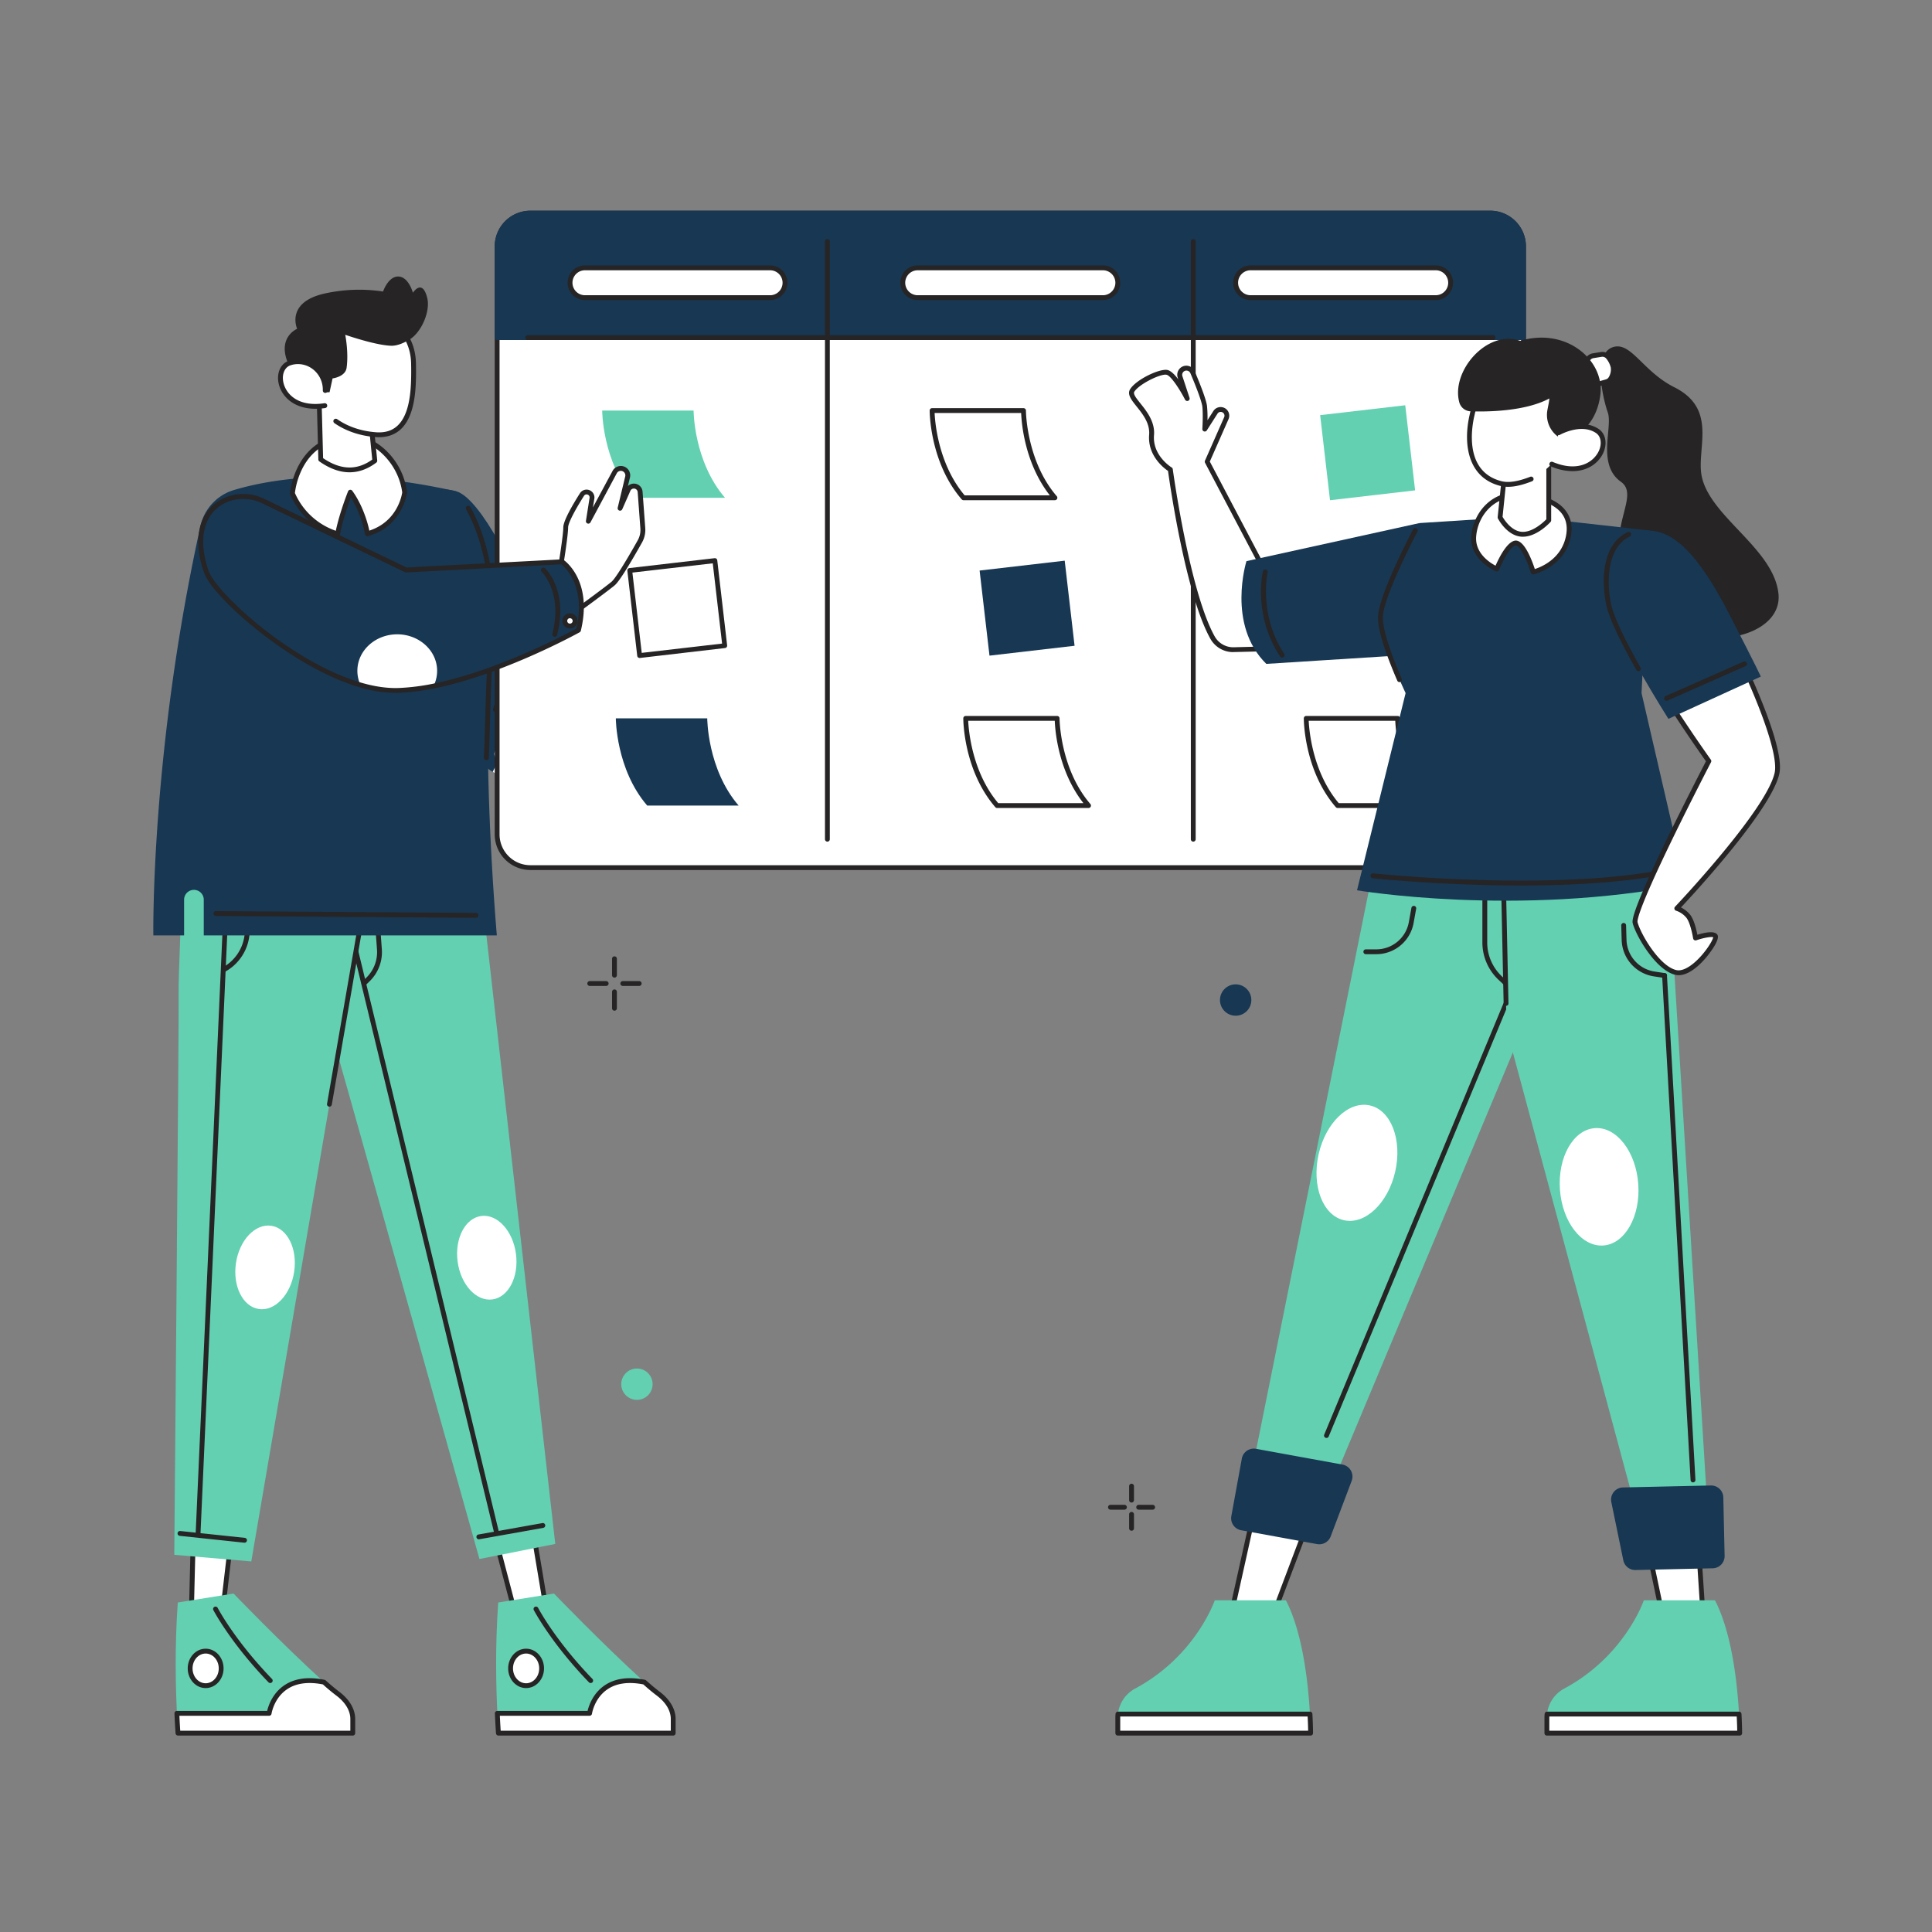 <svg id="SvgjsSvg1238" width="288" height="288" xmlns="http://www.w3.org/2000/svg" version="1.1" xmlns:xlink="http://www.w3.org/1999/xlink" xmlns:svgjs="http://svgjs.com/svgjs"><rect width="100%" height="100%" fill="#808080" stroke="none"/><defs id="SvgjsDefs1239"></defs><g id="SvgjsG1240"><svg xmlns="http://www.w3.org/2000/svg" data-name="MAN LEFT ARM" viewBox="0 0 1600 1400" width="288" height="288"><path fill="#173753" d="M457.48,526.38c-4.78,11.55-13.26,16.48-23.51,17.52l-1,.1c-7.81.6-16.2,0.34-24.91-4.76-14.35-8.38-29.57-29.88-44.53-82.28-24-84.23-33-163.95,14.57-150,19.34,5.68,50.85,66.14,68.79,118.48,5.92,17.26,10.36,33.64,12.41,46.88C463.25,498.09,462.07,515.29,457.48,526.38Z" class="colorde9244 svgShape"></path><path fill="#173753" d="M532.14,394.44L490.85,504.69S478,525.82,460,537.19a45,45,0,0,1-16,6.55,30.77,30.77,0,0,1-10,.16,31.51,31.51,0,0,1-8.82-2.69,30.28,30.28,0,0,1-12.3-10.4c-4.74-7-6.85-16.37-5.68-27.83,2-20.11,14.12-46.59,39.69-77.5,12.86-15.54,29.11-32.21,49.21-49.76Z" class="colorde9244 svgShape"></path><path fill="#ffffff" d="M460,537.19a45,45,0,0,1-16,6.55,30.77,30.77,0,0,1-10,.16l-1,.1c-7.81.6-16.2,0.34-24.91-4.76a45.65,45.65,0,0,1,2.41-4.72c0.76-1.29,3.44-2.68,2.41-3.71-15.58-15.58,25.65-19.78,36.7-13.31a19.88,19.88,0,0,1,7.93,8.88A28.17,28.17,0,0,1,460,537.19Z" class="colorfff svgShape"></path><path fill="#262424" d="M493.21,500.37a2,2,0,0,1-1.87-2.7L529.65,395.4l-33.29-17.28c-44.57,39.11-74.42,78.18-84.11,110.11a2,2,0,0,1-3.83-1.16c7.06-23.27,27.76-61.73,86.33-112.86a2,2,0,0,1,2.24-.27l36.07,18.72a2,2,0,0,1,1,2.48L495.09,499.07A2,2,0,0,1,493.21,500.37Z" class="color262424 svgShape"></path><path fill="#262424" d="M519.7,412.86c-5.05,0-25.9-1.32-33.06-22.48a2,2,0,0,1,3.79-1.28c7.13,21.07,29.16,19.81,30.1,19.75a2,2,0,0,1,.28,4S520.39,412.86,519.7,412.86Z" class="color262424 svgShape"></path><path fill="#ffffff" d="M525,337.34c5.3,6.72-14.81,33.32-23.79,27.35S510.77,319.33,525,337.34Z" class="colorfff svgShape"></path><path fill="#262424" d="M504.13,367.54a7.16,7.16,0,0,1-4-1.19c-2.82-1.87-3.85-5.95-2.91-11.47,1.46-8.55,8.22-21.62,17.14-23.89,3.12-.79,7.77-0.55,12.24,5.11h0c4.32,5.48-2.92,17.13-8.51,23.18C513.07,364.68,508.15,367.54,504.13,367.54Zm12.79-32.88a6.53,6.53,0,0,0-1.62.21c-6.38,1.63-12.75,12.26-14.18,20.68-0.64,3.76-.2,6.55,1.18,7.47,2.54,1.69,7.69-.9,12.8-6.45,6.72-7.29,10-15.8,8.31-18C521.34,336,519.21,334.67,516.92,334.67Z" class="color262424 svgShape"></path><path fill="#ffffff" d="M553.69,367.9s-9.22,25.07-23.28,31.16-36-10.51-34.07-26.25,19.91-25.91,32.73-20.19c0,0-16.07-6.53-10-15.69s36.23,8.69,39,17.37S553.69,367.9,553.69,367.9Z" class="colorfff svgShape"></path><path fill="#262424" d="M523.89,402.33c-5.61,0-11.8-2.2-17.38-6.37-8.48-6.33-13.13-15.3-12.15-23.4a27.92,27.92,0,0,1,25.41-23.5,13,13,0,0,1-3.68-5.45,9,9,0,0,1,1.31-7.79c1.29-1.95,4.1-4.09,10.18-3.25,11.54,1.6,30,13.64,32.41,21.12a14.12,14.12,0,0,1-4.63,15.47c-1.52,3.92-10.51,25.83-24.15,31.73A18.35,18.35,0,0,1,523.89,402.33ZM521.26,353a22.67,22.67,0,0,0-11.07,3.05,23.1,23.1,0,0,0-11.85,17c-0.81,6.68,3.24,14.23,10.57,19.71,7,5.25,15,7,20.71,4.46,13.13-5.68,22.11-29.77,22.2-30a2,2,0,0,1,.74-1,10.14,10.14,0,0,0,3.62-11.34c-1.78-5.57-18.64-16.92-29.15-18.38-2.21-.3-5.1-0.29-6.29,1.5a5,5,0,0,0-.83,4.4c1.16,3.77,6.8,7,9.43,8.13l0.55,0.24a2,2,0,0,1-1.57,3.68l-0.47-.2A17.25,17.25,0,0,0,521.26,353Z" class="color262424 svgShape"></path><path fill="#ffffff" d="M1261.71,104V591a27.52,27.52,0,0,1-27.52,27.53h-795A27.52,27.52,0,0,1,411.71,591V104A27.52,27.52,0,0,1,439.23,76.5h795A27.52,27.52,0,0,1,1261.71,104Z" class="colorfff svgShape"></path><path fill="#262424" d="M1234.19,620.5h-795A29.56,29.56,0,0,1,409.71,591V104A29.55,29.55,0,0,1,439.23,74.5h795A29.55,29.55,0,0,1,1263.71,104V591A29.56,29.56,0,0,1,1234.19,620.5Zm-795-542A25.55,25.55,0,0,0,413.71,104V591a25.55,25.55,0,0,0,25.52,25.53h795A25.55,25.55,0,0,0,1259.71,591V104a25.55,25.55,0,0,0-25.52-25.52h-795Z" class="color262424 svgShape"></path><path fill="#173753" d="M1261.71,104v75.59h-850V104A27.52,27.52,0,0,1,439.23,76.5h795A27.52,27.52,0,0,1,1261.71,104Z" class="colorde9244 svgShape"></path><path fill="#173753" d="M1261.71,181.61h-850a2,2,0,0,1-2-2V104A29.55,29.55,0,0,1,439.23,74.5h795A29.55,29.55,0,0,1,1263.71,104v75.59A2,2,0,0,1,1261.71,181.61Zm-848-4h846V104a25.55,25.55,0,0,0-25.52-25.52h-795A25.55,25.55,0,0,0,413.71,104v73.59Z" class="colorde9244 svgShape"></path><rect width="178" height="24.67" x="472.09" y="121.83" fill="#ffffff" rx="12.33" ry="12.33" class="colorfff svgShape"></rect><path fill="#262424" d="M637.76,148.49H484.43a14.33,14.33,0,1,1,0-28.67H637.76A14.33,14.33,0,1,1,637.76,148.49ZM484.43,123.83a10.33,10.33,0,1,0,0,20.67H637.76a10.33,10.33,0,1,0,0-20.67H484.43Z" class="color262424 svgShape"></path><rect width="178" height="24.67" x="747.71" y="121.83" fill="#ffffff" rx="12.33" ry="12.33" class="colorfff svgShape"></rect><path fill="#262424" d="M913.37,148.49H760a14.33,14.33,0,0,1,0-28.67H913.37A14.33,14.33,0,0,1,913.37,148.49ZM760,123.83a10.33,10.33,0,0,0,0,20.67H913.37a10.33,10.33,0,0,0,0-20.67H760Z" class="color262424 svgShape"></path><rect width="178" height="24.67" x="1023.32" y="121.83" fill="#ffffff" rx="12.33" ry="12.33" class="colorfff svgShape"></rect><path fill="#262424" d="M1189 148.49H1035.65a14.33 14.33 0 010-28.67H1189A14.33 14.33 0 111189 148.49zm-153.33-24.67a10.33 10.33 0 000 20.67H1189a10.33 10.33 0 100-20.67H1035.65zM685.21 597a2 2 0 01-2-2V100a2 2 0 014 0V595A2 2 0 01685.21 597zM988.2 597a2 2 0 01-2-2V100a2 2 0 014 0V595A2 2 0 01988.2 597z" class="color262424 svgShape"></path><path fill="#262424" d="M1236.44,181.61H437a2,2,0,0,1,0-4h799.46A2,2,0,0,1,1236.44,181.61Z" class="color262424 svgShape"></path><path fill="#ffffff" d="M847.63,240s0,42,26,72.23H797.94c-26-30.19-26-72.23-26-72.23h75.71Z" class="colorfff svgShape"></path><path fill="#262424" d="M873.66,314.24H797.94a2,2,0,0,1-1.51-.69c-26.21-30.4-26.51-71.79-26.51-73.54a2,2,0,0,1,2-2h75.71a2,2,0,0,1,2,2c0,0.41.32,41.67,25.54,70.93A2,2,0,0,1,873.66,314.24Zm-74.79-4h70.56C848.64,283.7,846,250.51,845.68,242H774C774.39,250.56,777.37,284.74,798.87,310.24Z" class="color262424 svgShape"></path><path fill="#ffffff" d="M875.47,494.92s0,42,26,72.23H825.78c-26-30.19-26-72.23-26-72.23h75.71Z" class="colorfff svgShape"></path><path fill="#262424" d="M901.49,569.15H825.78a2,2,0,0,1-1.51-.69c-26.21-30.4-26.51-71.79-26.51-73.54a2,2,0,0,1,2-2h75.71a2,2,0,0,1,2,2c0,0.41.32,41.67,25.54,70.93A2,2,0,0,1,901.49,569.15Zm-74.79-4h70.56c-20.79-26.53-23.42-59.73-23.75-68.23H801.82C802.23,505.48,805.2,539.66,826.7,565.15Z" class="color262424 svgShape"></path><path fill="#ffffff" d="M1157.47,494.92s0,42,26,72.23h-75.71c-26-30.19-26-72.23-26-72.23h75.71Z" class="colorfff svgShape"></path><path fill="#262424" d="M1183.49,569.15h-75.71a2,2,0,0,1-1.51-.69c-26.21-30.4-26.51-71.79-26.51-73.54a2,2,0,0,1,2-2h75.71a2,2,0,0,1,2,2c0,0.41.32,41.67,25.54,70.93A2,2,0,0,1,1183.49,569.15Zm-74.79-4h70.56c-20.79-26.53-23.42-59.73-23.75-68.23h-71.7C1084.23,505.48,1087.2,539.66,1108.7,565.15Z" class="color262424 svgShape"></path><rect width="70.94" height="70.94" x="815.15" y="368.11" fill="#173753" transform="rotate(-6.62 851.181 403.83)" class="colorde9244 svgShape"></rect><path fill="#62d0b1" d="M574.4,240s0,42,26,72.23H524.71c-26-30.19-26-72.23-26-72.23H574.4Z" class="color88c0c2 svgShape"></path><path fill="#173753" d="M585.71,494.92s0,42,26,72.23H536c-26-30.19-26-72.23-26-72.23h75.71Z" class="colorde9244 svgShape"></path><rect width="70.94" height="70.94" x="525.4" y="368.11" fill="#ffffff" transform="rotate(-6.62 561.203 403.801)" class="colorfff svgShape"></rect><path fill="#262424" d="M529.73,444.9a2,2,0,0,1-2-1.77l-8.18-70.46a2,2,0,0,1,1.76-2.22l70.46-8.18A2,2,0,0,1,594,364l8.18,70.46a2,2,0,0,1-1.76,2.22L530,444.89h-0.23Zm-6-70.71,7.72,66.49L598,433l-7.72-66.49Z" class="color262424 svgShape"></path><rect width="70.94" height="70.94" x="1097.15" y="239.39" fill="#62d0b1" transform="rotate(-6.62 1133.349 274.943)" class="color87bfc1 svgShape"></rect><rect width="70.94" height="70.94" x="1097.15" y="360.61" fill="#ffffff" transform="rotate(-6.62 1133.27 396.291)" class="colorfff svgShape"></rect><path fill="#262424" d="M1101.48,437.4a2,2,0,0,1-2-1.77l-8.18-70.46a2,2,0,0,1,1.76-2.22l70.46-8.18a2,2,0,0,1,2.22,1.76l8.18,70.46a2,2,0,0,1-1.76,2.22l-70.46,8.18h-0.23Zm-6-70.71,7.72,66.49,66.49-7.72L1162,359Z" class="color262424 svgShape"></path><polygon fill="#ffffff" points="440.75 1163.36 451.89 1229.88 425.76 1232.95 408.35 1166.78 440.75 1163.36" class="colorfff svgShape"></polygon><path fill="#262424" d="M425.76,1235a2,2,0,0,1-1.93-1.49l-17.41-66.17a2,2,0,0,1,1.72-2.5l32.4-3.42a2,2,0,0,1,2.18,1.66l11.14,66.52a2,2,0,0,1-1.74,2.32L426,1234.94h-0.23Zm-14.88-66.43,16.38,62.24,22.32-2.62-10.48-62.59Z" class="color262424 svgShape"></path><path fill="#62d0b1" d="M557.52,1323.59v11.71H412.77s-0.47-6.11-.92-16.39c-0.9-20.22-1.94-54.21.75-91.79l46.2-7.4s39.65,41.26,74.93,73.37c3.66,3.33,7.52,6.58,11.58,9.66C553.1,1308.66,557.52,1316,557.52,1323.59Z" class="color88c0c2 svgShape"></path><path fill="#262424" d="M489.16,1293.81a2,2,0,0,1-1.44-.61c-31.38-32.53-45.51-59.55-45.65-59.82a2,2,0,0,1,3.55-1.84c0.14,0.26,14,26.8,45,58.88A2,2,0,0,1,489.16,1293.81Z" class="color262424 svgShape"></path><ellipse cx="435.69" cy="1281.69" fill="#ffffff" rx="12.85" ry="14.31" class="colorfff svgShape"></ellipse><path fill="#262424" d="M435.69,1298c-8.19,0-14.85-7.32-14.85-16.31s6.66-16.31,14.85-16.31,14.85,7.31,14.85,16.31S443.88,1298,435.69,1298Zm0-28.61c-6,0-10.85,5.52-10.85,12.31s4.87,12.31,10.85,12.31,10.85-5.52,10.85-12.31S441.67,1269.39,435.69,1269.39Z" class="color262424 svgShape"></path><path fill="#ffffff" d="M557.52,1323.59v11.71H412.77s-0.47-6.11-.92-16.39h76.41s4.89-34,45.46-25.82c3.66,3.33,7.52,6.58,11.58,9.66C553.1,1308.66,557.52,1316,557.52,1323.59Z" class="colorfff svgShape"></path><path fill="#262424" d="M557.52,1337.31H412.77a2,2,0,0,1-2-1.85c0-.06-0.48-6.26-0.92-16.45a2,2,0,0,1,2-2.09h74.77c0.94-4,4.16-14.14,13.69-20.87,8.6-6.06,20-7.72,33.81-4.91a2,2,0,0,1,.95.48c3.77,3.43,7.62,6.64,11.44,9.54,8.38,6.36,13,14.33,13,22.44v11.71A2,2,0,0,1,557.52,1337.31Zm-142.88-4H555.52v-9.71c0-6.83-4.06-13.67-11.42-19.25-3.78-2.87-7.58-6-11.3-9.4-12.47-2.43-22.62-1-30.17,4.37-10.48,7.39-12.36,19.76-12.38,19.88a2,2,0,0,1-2,1.72H413.95C414.22,1326.74,414.49,1331,414.64,1333.31Z" class="color262424 svgShape"></path><path fill="#62d0b1" d="M249,656.1s19.35,79.37,22,87,126.06,448,126.06,448l62.79-12.48L399.95,649.27s-5.24-54.37-69.67-53.43S249,656.1,249,656.1Z" class="color88c0c2 svgShape"></path><ellipse cx="403.11" cy="941.6" fill="#ffffff" rx="24.37" ry="34.86" transform="rotate(-7.6 403.01 941.355)" class="colorfff svgShape"></ellipse><path fill="#262424" d="M301.43,716.37a2,2,0,0,1-1.4-3.43l3.35-3.28a29.58,29.58,0,0,0,8.83-23.37l-2.47-33.46a2,2,0,1,1,4-.29L316.21,686a33.57,33.57,0,0,1-10,26.53l-3.35,3.28A2,2,0,0,1,301.43,716.37Z" class="color262424 svgShape"></path><path fill="#262424" d="M411.33,1171.62a2,2,0,0,1-1.94-1.53L285.29,657.38a2,2,0,1,1,3.89-.94l124.1,512.71a2,2,0,0,1-1.47,2.41A2,2,0,0,1,411.33,1171.62Z" class="color262424 svgShape"></path><path fill="#262424" d="M396.74,1174.78a2,2,0,0,1-.35-4l52.82-9.42a2,2,0,0,1,.7,3.94l-52.82,9.42A2,2,0,0,1,396.74,1174.78Z" class="color262424 svgShape"></path><polygon fill="#ffffff" points="192.48 1165.03 184.67 1232.02 158.71 1227.69 160.41 1159.29 192.48 1165.03" class="colorfff svgShape"></polygon><path fill="#262424" d="M184.67,1234l-0.33,0-26-4.32a2,2,0,0,1-1.67-2l1.69-68.41a2,2,0,0,1,2.35-1.92l32.07,5.74a2,2,0,0,1,1.63,2.2l-7.81,67A2,2,0,0,1,184.67,1234Zm-23.91-8,22.17,3.69,7.35-63-27.93-5Z" class="color262424 svgShape"></path><path fill="#62d0b1" d="M292.14,1323.59v11.71H147.4s-0.47-6.11-.92-16.39c-0.9-20.22-1.94-54.21.75-91.79l46.2-7.4s39.65,41.26,74.93,73.37c3.66,3.33,7.52,6.58,11.58,9.66C287.72,1308.66,292.14,1316,292.14,1323.59Z" class="color88c0c2 svgShape"></path><path fill="#262424" d="M223.78,1293.81a2,2,0,0,1-1.44-.61c-31.38-32.53-45.51-59.55-45.65-59.82a2,2,0,0,1,3.55-1.84c0.14,0.26,14,26.8,45,58.88A2,2,0,0,1,223.78,1293.81Z" class="color262424 svgShape"></path><ellipse cx="170.31" cy="1281.69" fill="#ffffff" rx="12.85" ry="14.31" class="colorfff svgShape"></ellipse><path fill="#262424" d="M170.31,1298c-8.19,0-14.85-7.32-14.85-16.31s6.66-16.31,14.85-16.31,14.85,7.31,14.85,16.31S178.5,1298,170.31,1298Zm0-28.61c-6,0-10.85,5.52-10.85,12.31s4.87,12.31,10.85,12.31,10.85-5.52,10.85-12.31S176.3,1269.39,170.31,1269.39Z" class="color262424 svgShape"></path><path fill="#ffffff" d="M292.14,1323.59v11.71H147.4s-0.47-6.11-.92-16.39h76.41s4.89-34,45.46-25.82c3.66,3.33,7.52,6.58,11.58,9.66C287.72,1308.66,292.14,1316,292.14,1323.59Z" class="colorfff svgShape"></path><path fill="#262424" d="M292.14,1337.31H147.4a2,2,0,0,1-2-1.85c0-.06-0.48-6.26-0.92-16.45a2,2,0,0,1,2-2.09h74.77c0.94-4,4.16-14.15,13.69-20.87,8.6-6.06,20-7.72,33.81-4.91a2,2,0,0,1,.95.48c3.77,3.43,7.62,6.64,11.44,9.54,8.38,6.36,13,14.33,13,22.44v11.71A2,2,0,0,1,292.14,1337.31Zm-142.88-4H290.14v-9.71c0-6.83-4.06-13.67-11.42-19.25-3.78-2.87-7.58-6-11.3-9.4-12.47-2.43-22.62-1-30.17,4.37-10.48,7.39-12.36,19.76-12.38,19.88a2,2,0,0,1-2,1.72H148.57C148.84,1326.74,149.11,1331,149.26,1333.31Z" class="color262424 svgShape"></path><path fill="#62d0b1" d="M151,632.54s-3.5,81.62-3.06,89.73-3.61,465.36-3.61,465.36l63.78,5.49L297.85,668s10.1-53.68-52-70.71S151,632.54,151,632.54Z" class="color88c0c2 svgShape"></path><path fill="#262424" d="M272.81,816.47l-0.34,0a2,2,0,0,1-1.63-2.31l24.74-142.75a2,2,0,1,1,3.94.68L274.78,814.81A2,2,0,0,1,272.81,816.47Z" class="color262424 svgShape"></path><ellipse cx="219.52" cy="949.65" fill="#ffffff" rx="34.86" ry="24.37" transform="rotate(-81.44 219.492 949.63)" class="colorfff svgShape"></ellipse><path fill="#262424" d="M185.11,705.1a2,2,0,0,1-.95-3.76,35.32,35.32,0,0,0,18.36-26.9l3.36-28a2,2,0,1,1,4,.48l-3.36,28a39.33,39.33,0,0,1-20.44,30A2,2,0,0,1,185.11,705.1Z" class="color262424 svgShape"></path><path fill="#262424" d="M164,1173h-0.09a2,2,0,0,1-1.91-2.09l23.51-527a2,2,0,1,1,4,.18L166,1171A2,2,0,0,1,164,1173Z" class="color262424 svgShape"></path><path fill="#262424" d="M202.41,1177.58H202.2l-53.35-5.66a2,2,0,0,1,.42-4l53.35,5.66A2,2,0,0,1,202.41,1177.58Z" class="color262424 svgShape"></path><path fill="#173753" d="M127,674.67h25.46V645.09a8.14,8.14,0,1,1,16.29,0v29.58H411.46s-12.78-145.47-4.87-238.62C414.45,343.54,378.07,307,378.07,307c-91.48-20.85-153.33-10.41-184.25-1.21A40.24,40.24,0,0,0,166,335.67C124.57,523.49,127,674.67,127,674.67Z" class="colorde9244 svgShape"></path><path fill="#262424" d="M402.78 529.54H402.7a2 2 0 01-1.91-2.08c.46-10.84.78-21.87 1.08-32.53.61-21 1.18-40.83 2.73-59 5.21-61.3-9.41-97.79-18.59-114.08a2 2 0 113.48-2c9.41 16.69 24.39 54 19.09 116.38-1.54 18.09-2.11 37.87-2.71 58.81-.31 10.68-.63 21.72-1.09 32.59A2 2 0 01402.78 529.54zM394.11 660.08h0l-215.32-1.53a2 2 0 01-2-2 2 2 0 012-2l215.32 1.53A2 2 0 01394.11 660.08z" class="color262424 svgShape"></path><path fill="#ffffff" d="M242.19,308.61a59.36,59.36,0,0,0,37.45,33.59c2.79-15.32,10.48-34.59,10.48-34.59,8.55,11.76,13.06,27.32,14.18,34.42,27.67-7.61,30.82-34.21,30.82-34.21-3.38-26.66-26.3-46.73-46-46.06C245.66,263.24,242.19,308.61,242.19,308.61Z" class="colorfff svgShape"></path><path fill="#262424" d="M279.64,344.2a2,2,0,0,1-.6-0.09,61.65,61.65,0,0,1-38.69-34.71,2,2,0,0,1-.16-0.94c0-.47,4.12-47.18,48.88-48.7,19.78-.67,44.35,18.8,48,47.81a2,2,0,0,1,0,.49c0,0.28-3.64,28-32.28,35.9a2,2,0,0,1-2.51-1.62,90.1,90.1,0,0,0-11.7-30.43c-2.32,6.25-7,19.58-9,30.65A2,2,0,0,1,279.64,344.2Zm-35.41-35.91a57.48,57.48,0,0,0,33.88,31.29c3.07-14.87,9.85-32,10.15-32.71a2,2,0,0,1,3.48-.43c8.19,11.27,12.57,25.42,14.12,33,23.08-7.52,26.86-29,27.24-31.66-3.42-26-26-44.68-43.89-44.06-17.28.59-30.09,8.3-38.1,22.94A62.1,62.1,0,0,0,244.23,308.29Z" class="color262424 svgShape"></path><path fill="#ffffff" d="M263.68,208l0.71,26.73,1.21,45.73c15.38,10.75,30.34,11.89,44.77,1l-2.11-21.24-3.2-32.18Z" class="colorfff svgShape"></path><path fill="#262424" d="M289.49,291.13q-12.14,0-25-9a2,2,0,0,1-.85-1.59l-1.92-72.46a2,2,0,0,1,2.87-1.85l41.38,20.09a2,2,0,0,1,1.12,1.6l5.31,53.42a2,2,0,0,1-.79,1.8C304.49,288.46,297.11,291.13,289.49,291.13Zm-21.91-11.7c14.62,9.9,28,10.28,40.7,1.18l-5.09-51.17-37.41-18.17Z" class="color262424 svgShape"></path><path fill="#ffffff" d="M464.25,369.6s4.25-26.06,4.25-32.86c0-5.34,9.43-20.81,13.48-27.21a4.5,4.5,0,0,1,5-1.92h0a4.51,4.51,0,0,1,3.24,5.06l-3,19L509.06,291a5.77,5.77,0,0,1,7.34-2.58h0a5.77,5.77,0,0,1,3.36,6.66l-6.22,25.84,6.7-15.24a5.17,5.17,0,0,1,7.87-2h0a5.17,5.17,0,0,1,2,3.74l2.23,30.13a19.35,19.35,0,0,1-2.43,10.91c-5.58,9.93-17.76,31.15-22.07,34.81C502.2,388,472,410,472,410Z" class="colorfff svgShape"></path><path fill="#262424" d="M472,412a2,2,0,0,1-2-1.62L462.28,370a2,2,0,0,1,0-.7c0-.26,4.22-26,4.22-32.54,0-5.36,7.5-18.34,13.79-28.27A6.51,6.51,0,0,1,492.21,313L491,320.25,507.3,290a7.77,7.77,0,0,1,14.4,5.5l-1.69,7a7.18,7.18,0,0,1,12.13,4.65l2.23,30.13a21.3,21.3,0,0,1-2.68,12c-7.95,14.15-18.31,31.77-22.52,35.36-5.66,4.81-34.72,26-36,26.86A2,2,0,0,1,472,412Zm-5.76-42.4,7.13,36.92c7.39-5.39,28.59-20.92,33.17-24.82,2.85-2.42,10.93-15.23,21.62-34.27a17.31,17.31,0,0,0,2.17-9.79l-2.23-30.13a3.17,3.17,0,0,0-6.07-1l-6.71,15.24a2,2,0,0,1-3.77-1.27l6.22-25.84a3.77,3.77,0,0,0-7-2.67L489,332.59a2,2,0,0,1-3.74-1.26l3-19a2.51,2.51,0,0,0-4.59-1.75c-8.13,12.83-13.17,22.85-13.17,26.14C470.49,343.27,466.81,366.3,466.28,369.57Z" class="color262424 svgShape"></path><path fill="#173753" d="M479.07,421.91S416.69,456.7,358.94,468.2a180.23,180.23,0,0,1-28.68,3.57c-10.11.36-20.84-1.33-31.78-4.51-57.75-16.79-121.19-75.21-127.6-93.69-9.63-27.76-4-49.57,14.45-58.74A37.19,37.19,0,0,1,218,315l118.3,57.07,129.17-6.8S488.89,381.12,479.07,421.91Z" class="colorde9244 svgShape"></path><path fill="#ffffff" d="M362,455.52a27.84,27.84,0,0,1-3,12.68,180.23,180.23,0,0,1-28.68,3.57c-10.11.36-20.84-1.33-31.78-4.51a27.87,27.87,0,0,1-2.58-11.74c0-16.68,14.8-30.21,33-30.21S362,438.84,362,455.52Z" class="colorfff svgShape"></path><path fill="#262424" d="M327.56,473.82a106.94,106.94,0,0,1-29.64-4.64c-56.25-16.35-121.82-74.45-128.94-95-9.91-28.56-4.14-51.44,15.44-61.18a39.39,39.39,0,0,1,34.44.15L336.71,370l128.66-6.77a2,2,0,0,1,1.23.34c1,0.68,24.45,17.12,14.42,58.78a2,2,0,0,1-1,1.28c-0.63.35-63.31,35.07-120.71,46.5a182.48,182.48,0,0,1-29,3.61Q329,473.82,327.56,473.82ZM201.28,313.15a33.76,33.76,0,0,0-15.06,3.47c-17.61,8.77-22.64,29.81-13.45,56.29,6.06,17.47,68,75.47,126.27,92.43,11.27,3.28,21.75,4.77,31.15,4.43a178.56,178.56,0,0,0,28.36-3.53c53.36-10.63,111.45-41.66,118.78-45.65,8.1-35-9.25-50.73-12.47-53.29l-128.44,6.76a2,2,0,0,1-1-.2l-118.3-57.07A36.56,36.56,0,0,0,201.28,313.15ZM479.07,421.91h0Z" class="color262424 svgShape"></path><path fill="#262424" d="M459.43,427.31a2,2,0,0,1-1.94-2.49c8.68-34.34-8.7-51.14-8.87-51.31a2,2,0,0,1,2.74-2.92c0.79,0.74,19.26,18.6,10,55.2A2,2,0,0,1,459.43,427.31Z" class="color262424 svgShape"></path><circle cx="472.04" cy="414.21" r="4.25" fill="#ffffff" class="colorfff svgShape"></circle><path fill="#262424" d="M472,420.46a6.25,6.25,0,1,1,6.25-6.25A6.26,6.26,0,0,1,472,420.46Zm0-8.5a2.25,2.25,0,1,0,2.25,2.25A2.25,2.25,0,0,0,472,412Z" class="color262424 svgShape"></path><path fill="#ffffff" d="M342.49,213.15C342,235.25,337.71,262,311.09,260c-31.65-2.39-53.61-22.9-56.25-52.64s9.76-47.6,45.67-47a54.84,54.84,0,0,1,9.1.89c20.94,3.91,32.59,20.09,32.89,40.13C342.55,205,342.59,209,342.49,213.15Z" class="colorfff svgShape"></path><path fill="#262424" d="M313.83,262.07q-1.42,0-2.89-.11c-12.83-1-24.58-5-34-11.54a2,2,0,1,1,2.29-3.28c8.81,6.17,19.87,9.91,32,10.83,7.45,0.56,13.26-1.16,17.78-5.26,9.7-8.8,11.19-26.82,11.47-39.6,0.1-4.17.06-8.24,0-11.73-0.29-20-12.27-34.65-31.25-38.19a2,2,0,1,1,.73-3.93c21,3.91,34.2,20,34.52,42.06,0.05,3.53.1,7.64,0,11.88-0.3,13.52-1.94,32.63-12.79,42.47C327,259.92,321,262.07,313.83,262.07Z" class="color262424 svgShape"></path><path fill="#262424" d="M246,213.65a91.7,91.7,0,0,0,11.08,11.43l15.85-.26,2.48-11.43s10-1.23,11.51-8.15a3.92,3.92,0,0,0,.09-0.48c0.35-2.25,1.63-12.29-1.08-27.5,0,0,24.9,8.72,38.1,9.07,4.75,0.13,10.11-2.12,15-5.05,9.85-5.87,17.49-23.28,14.81-34.43l-0.05-.21c-4.12-16.33-11.84-4.18-11.84-4.18S338.45,129.31,330,129s-12.77,12.43-12.77,12.43a131.87,131.87,0,0,0-49.05,1.81c-31.88,7.47-22.1,29.07-22.1,29.07S223,181.82,246,213.65Z" class="color262424 svgShape"></path><path fill="#ffffff" d="M269.34,223.39c0.37-12.54-9.28-23.4-21.81-23.85a20.89,20.89,0,0,0-7.82,1.18c-15.07,5.37-8.2,40.91,29.26,35.2Z" class="colorfff svgShape"></path><path fill="#262424" d="M261.27,238.53c-17.36,0-27.65-9.58-30.33-20.22-2.22-8.82,1.18-17,8.09-19.47a22.87,22.87,0,0,1,8.57-1.3c13.5,0.48,24.15,12.1,23.74,25.9a2,2,0,1,1-4-.12c0.34-11.61-8.58-21.38-19.88-21.79a19,19,0,0,0-7.08,1.07c-4.93,1.76-7.27,7.95-5.56,14.72,2.44,9.67,12.77,19.83,33.85,16.62a2,2,0,1,1,.6,4A53.14,53.14,0,0,1,261.27,238.53Z" class="color262424 svgShape"></path><polygon fill="#ffffff" points="1080.27 1168.92 1047.39 1256 1018.03 1243.88 1037.13 1158.09 1080.27 1168.92" class="colorfff svgShape"></polygon><path fill="#262424" d="M1047.39,1258a2,2,0,0,1-.76-0.15l-29.36-12.12a2,2,0,0,1-1.19-2.28l19.1-85.8a2,2,0,0,1,2.44-1.5l43.14,10.84a2,2,0,0,1,1.38,2.65l-32.88,87.08A2,2,0,0,1,1047.39,1258Zm-27-15.33,25.9,10.69,31.36-83.05-39-9.79Z" class="color262424 svgShape"></path><path fill="#62d0b1" d="M925.71,1322.31v13h159.64s0-6.13-.52-15.78c-1.25-23.09-5.49-66.38-19.9-94.2H1006s-15.64,46.12-65.93,73.07a27.22,27.22,0,0,0-14.21,21.13A27.65,27.65,0,0,0,925.71,1322.31Z" class="color87bfc1 svgShape"></path><path fill="#ffffff" d="M925.71,1322.31v13h159.64s0-6.13-.52-15.78h-159A27.65,27.65,0,0,0,925.71,1322.31Z" class="colorfff svgShape"></path><path fill="#262424" d="M1085.35,1337.31H925.71a2,2,0,0,1-2-2v-13a29.5,29.5,0,0,1,.16-3,2,2,0,0,1,2-1.8h159a2,2,0,0,1,2,1.89c0.52,9.59.52,15.83,0.52,15.89A2,2,0,0,1,1085.35,1337.31Zm-157.64-4h155.62c0-2.28-.13-6.4-0.4-11.78H927.72c0,0.27,0,.53,0,0.79v11Z" class="color262424 svgShape"></path><polygon fill="#62d0b1" points="1038 1112.13 1135.21 629.69 1273.49 629.69 1258.2 758.9 1106.95 1120.2 1038 1112.13" class="color87bfc1 svgShape"></polygon><path fill="#262424" d="M1139.78,690.21h-8.67a2,2,0,0,1,0-4h8.67a27.37,27.37,0,0,0,26.95-22.51l2.15-11.85a2,2,0,1,1,3.94.71l-2.15,11.85A31.37,31.37,0,0,1,1139.78,690.21Z" class="color262424 svgShape"></path><ellipse cx="1123.83" cy="863.09" fill="#ffffff" rx="48.73" ry="32.52" transform="rotate(-77.27 1123.74 863.091)" class="colorfff svgShape"></ellipse><path fill="#262424" d="M1098.52,1090.85a2,2,0,0,1-1.85-2.77l153.49-369.32V632.34a2,2,0,0,1,4,0v86.83a2,2,0,0,1-.15.77l-153.65,369.68A2,2,0,0,1,1098.52,1090.85Z" class="color262424 svgShape"></path><path fill="#262424" d="M1252.17,721.17a2,2,0,0,1-1.37-.54l-9.85-9.27a42.42,42.42,0,0,1-13.3-30.77V637.3a2,2,0,0,1,4,0v43.27a38.41,38.41,0,0,0,12,27.86l9.85,9.27A2,2,0,0,1,1252.17,721.17Z" class="color262424 svgShape"></path><path fill="#173753" d="M1027.86,1167.28l62.9,11.47a10.09,10.09,0,0,0,11.25-6.36l17.39-46a10.09,10.09,0,0,0-7.63-13.49l-71.6-13.06a10.09,10.09,0,0,0-11.74,8.12l-8.69,47.63A10.09,10.09,0,0,0,1027.86,1167.28Z" class="colorde9244 svgShape"></path><polygon fill="#ffffff" points="1360.88 1162.07 1380.02 1253.16 1410.89 1245.68 1405.17 1157.97 1360.88 1162.07" class="colorfff svgShape"></polygon><path fill="#262424" d="M1380,1255.16a2,2,0,0,1-2-1.59l-19.14-91.09a2,2,0,0,1,1.77-2.4L1405,1156a2,2,0,0,1,2.18,1.86l5.72,87.71a2,2,0,0,1-1.53,2.07l-30.87,7.48A2,2,0,0,1,1380,1255.16Zm-16.72-91.31,18.26,86.88,27.23-6.6-5.47-84Z" class="color262424 svgShape"></path><path fill="#62d0b1" d="M1281.06,1322.31v13H1440.7s0-6.13-.52-15.78c-1.25-23.09-5.49-66.38-19.9-94.2h-58.93s-15.64,46.12-65.93,73.07a27.22,27.22,0,0,0-14.21,21.13A27.65,27.65,0,0,0,1281.06,1322.31Z" class="color87bfc1 svgShape"></path><path fill="#ffffff" d="M1281.06,1322.31v13H1440.7s0-6.13-.52-15.78h-159A27.65,27.65,0,0,0,1281.06,1322.31Z" class="colorfff svgShape"></path><path fill="#262424" d="M1440.7,1337.31H1281.06a2,2,0,0,1-2-2v-13a29.5,29.5,0,0,1,.16-3,2,2,0,0,1,2-1.8h159a2,2,0,0,1,2,1.89c0.52,9.59.52,15.83,0.52,15.89A2,2,0,0,1,1440.7,1337.31Zm-157.64-4h155.62c0-2.28-.13-6.4-0.4-11.78H1283.07c0,0.27,0,.53,0,0.79v11Z" class="color262424 svgShape"></path><path fill="#62d0b1" d="M1413.59,1142L1383,646.29a44.51,44.51,0,0,0-48.24-41.61l-26.12,2.25c-32.94,2.84-59.42-7.4-63.54,25.4l2.59,120,104.53,388.52Z" class="color87bfc1 svgShape"></path><path fill="#262424" d="M1247.25 733a2 2 0 01-2-2l-2-93.71a2 2 0 012-2 2 2 0 012 2l2 93.71a2 2 0 01-2 2h0zM1378.5 709.88l-.3 0-8.57-1.3A31.37 31.37 0 011343 678.43l-.35-12a2 2 0 014-.12l.35 12a27.37 27.37 0 0023.27 26.29l8.57 1.3A2 2 0 011378.5 709.88z" class="color262424 svgShape"></path><ellipse cx="1324.3" cy="882.88" fill="#ffffff" rx="32.52" ry="48.73" transform="rotate(-4.12 1324.072 882.75)" class="colorfff svgShape"></ellipse><path fill="#262424" d="M1402.08,1127.64a2,2,0,0,1-2-1.89L1376.5,708a2,2,0,0,1,4-.22l23.58,417.76a2,2,0,0,1-1.88,2.11h-0.11Z" class="color262424 svgShape"></path><path fill="#173753" d="M1418.39,1198.79l-63.92,1.43a10.09,10.09,0,0,1-10.11-8.05l-9.93-48.2a10.09,10.09,0,0,1,9.66-12.13l72.76-1.63a10.09,10.09,0,0,1,10.32,9.86l1.08,48.4A10.09,10.09,0,0,1,1418.39,1198.79Z" class="colorde9244 svgShape"></path><path fill="#ffffff" d="M1086.11,436.43l-64.2,1.62a19.71,19.71,0,0,1-17.74-10c-21.26-38-35-139.21-35-139.21s-17-10.18-15.5-28.59-20.5-29.91-16-36.91,22.25-15.75,28.5-15,16.67,21.1,17,21.73l-5.91-17.93a5.54,5.54,0,0,1,4.49-7.22,6.62,6.62,0,0,1,.76,0,5.53,5.53,0,0,1,5.1,3.37c3.11,7.32,9.5,22.88,10.07,28.35,0.75,7.25,0,18.75,0,18.75l8.86-13.87a5.14,5.14,0,0,1,9.47,2.77,5.07,5.07,0,0,1-.44,2.07l-15.89,36,48.12,91.38,20.38-3.88Z" class="colorfff svgShape"></path><path fill="#262424" d="M1021.38,440.05a21.63,21.63,0,0,1-19-11.06c-20.37-36.44-33.57-128.17-35.07-139-3.57-2.41-17-12.7-15.64-29.94,0.77-9.5-5.39-17.21-10.35-23.4-4.35-5.44-8.1-10.13-5.34-14.42,5-7.84,23.48-16.74,30.42-15.9,2.94,0.35,6.33,3.75,9.42,7.86l-0.48-1.44a7.54,7.54,0,0,1,6.11-9.83,8.72,8.72,0,0,1,1-.07,7.53,7.53,0,0,1,6.94,4.59c3.56,8.39,9.63,23.3,10.22,28.92A101.41,101.41,0,0,1,1000,248l4.88-7.63a7.14,7.14,0,0,1,12.54,6.73l-15.5,35.14,47,89.22,18.93-3.61a2,2,0,0,1,2.31,1.45l17.9,66.62a2,2,0,0,1-1.88,2.52L1022,440h-0.58Zm-56.06-229.8c-6,0-22,8.07-25.93,14.13-1.21,1.88,1.71,5.53,5.1,9.76,5.11,6.39,12.12,15.15,11.21,26.23-1.38,17,14.38,26.62,14.53,26.71a2,2,0,0,1,1,1.45c0.14,1,13.89,101.23,34.72,138.5a17.59,17.59,0,0,0,15.94,9l61.66-1.56-16.76-62.37-18.56,3.54a2,2,0,0,1-2.14-1l-48.12-91.38a2,2,0,0,1-.06-1.74l15.89-36a3.1,3.1,0,0,0,.27-1.26,3.14,3.14,0,0,0-5.79-1.69l-8.86,13.87a2,2,0,0,1-3.68-1.21c0-.11.73-11.42,0-18.41-0.38-3.67-4.09-14.05-9.92-27.77a3.57,3.57,0,0,0-3.79-2.12,3.54,3.54,0,0,0-2.82,4.61l5.91,17.93a2,2,0,0,1-3.68,1.53c-4.27-8.39-12-20.24-15.45-20.65A5.38,5.38,0,0,0,965.32,210.26Z" class="color262424 svgShape"></path><path fill="#173753" d="M1175.35,333.22l-143.08,31.49s-16.56,52.6,16.44,85.09l114-7.23Z" class="colorde9244 svgShape"></path><path fill="#262424" d="M1061.83 444.57a2 2 0 01-1.67-.9c-22.32-33.75-14.63-69-14.29-70.43a2 2 0 013.9.89c-.08.35-7.62 35.06 13.73 67.34A2 2 0 011061.83 444.57zM1336.9 187.18c-18.22 4.17-9.76 42-5.42 54.31s-9.24 43.2 10.86 57.47-27.57 51.18 20.39 104.6c37 41.17 114.25 26.93 110.11-11.92s-60.81-65.57-64.14-101.16c-2.12-22.65 12.11-52.62-22.1-69.78C1361.05 207.9 1351.28 183.89 1336.9 187.18z" class="color262424 svgShape"></path><path fill="#173753" d="M1123.83,637.3s132.37,22.37,272.24-5L1359.45,474l6.64-134.66-104.38-11.68-86.36,5.53s-32.05,59.46-32.05,78.34S1164.06,474,1164.06,474Z" class="colorde9244 svgShape"></path><path fill="#262424" d="M1259.75 633.31c-65.6 0-122-5.91-122.92-6a2 2 0 01.43-4c1.49.16 150.13 15.74 245.38-4a2 2 0 11.81 3.92C1346.33 630.94 1301.2 633.31 1259.75 633.31zM1159 464.89a2 2 0 01-1.84-1.21c-7.26-16.8-15.92-39.47-15.92-52.12 0-15.47 20.31-56.28 29-73.11a2 2 0 113.55 1.84c-6.71 12.93-28.59 56.27-28.59 71.27 0 12.6 9.77 37.07 15.59 50.54A2 2 0 011159 464.89z" class="color262424 svgShape"></path><path fill="#ffffff" d="M1259.55,309.69c-22.89-1.7-37.55,15.66-39.07,34.35s19.08,27.13,19.08,27.13,7.91-19.79,15.11-21.42,15.06,23.95,15.06,23.95,24.79-5.73,29.21-30S1279.84,311.19,1259.55,309.69Z" class="colorfff svgShape"></path><path fill="#262424" d="M1269.74,375.69a2,2,0,0,1-1.91-1.41c-3.46-11.26-9.52-23.29-12.71-22.58-4.5,1-10.79,12.94-13.69,20.22a2,2,0,0,1-2.62,1.11c-0.22-.09-21.92-9.23-20.31-29.14,1.53-18.91,16.5-38,41.21-36.18,10,0.74,28,3.67,36.76,15,4.47,5.78,6,12.94,4.45,21.29-4.6,25.31-30.47,31.56-30.73,31.62A2,2,0,0,1,1269.74,375.69Zm-14.42-28c7.2,0,13.3,16.1,15.75,23.57,5.58-1.78,22.42-8.67,25.92-27.94,1.31-7.18.07-13.28-3.68-18.13-7.84-10.13-24.6-12.8-33.89-13.49-22.18-1.65-35.55,15.53-36.92,32.52-1.12,13.89,11.31,21.77,16.06,24.25,2.34-5.4,8.91-19.12,15.7-20.66A4.86,4.86,0,0,1,1255.32,347.67Z" class="color262424 svgShape"></path><path fill="#ffffff" d="M1247.21,281.1l-4.9,47.34s6.9,13.49,18.16,14,22.16-11.6,22.16-11.6v-52.6Z" class="colorfff svgShape"></path><path fill="#262424" d="M1261.2,344.48l-0.83,0c-12.28-.59-19.54-14.52-19.85-15.11a2,2,0,0,1-.21-1.12l4.9-47.34a2,2,0,0,1,1.83-1.79l35.41-2.83a2,2,0,0,1,2.16,2v52.6a2,2,0,0,1-.51,1.34C1283.65,332.71,1273,344.48,1261.2,344.48ZM1244.36,328c1.33,2.32,7.4,12,16.2,12.45s17.86-8.14,20.06-10.4V280.43L1249,283Z" class="color262424 svgShape"></path><path fill="#ffffff" d="M1369.09,350.87s16.41,2.27,22.12,6.44c13,9.5,87.5,151,80.5,183s-83,112-83,112a20.36,20.36,0,0,1,9.5,6.5c4,5,6,18,6,18s14.5-5,16.5-1.5-18.5,33.5-33,30-30.5-30-33.5-41,61-134,61-134-53.5-74.5-72.5-119.5S1350.47,350.43,1369.09,350.87Z" class="colorfff svgShape"></path><path fill="#262424" d="M1390.21,707.6a12.65,12.65,0,0,1-3-.35c-15.58-3.76-31.93-31.31-35-42.42-0.57-2.08-2.07-7.6,29.51-72.53,13.82-28.42,28.1-56.08,31.08-61.83-6.43-9.05-54.33-77-72-118.89-10.76-25.49-6.48-40.46-1-48.52,7.35-10.8,20-14.42,29.27-14.2l0.23,0c0.69,0.1,17,2.39,23,6.8,6.95,5.07,29.1,43.46,48.38,83.82,14.1,29.52,37.12,81.92,32.9,101.23-6.48,29.61-69.11,97.6-81.49,110.81a22.33,22.33,0,0,1,7.6,6c3.25,4.06,5.21,12.52,6,16.63,6.07-1.89,14.5-3.68,16.67.13,1.86,3.25-3.95,11.6-6.53,15C1412.51,693.87,1401.28,707.6,1390.21,707.6Zm-21.88-354.74c-8.2,0-18.89,3.25-25.15,12.46-7.06,10.38-6.59,25.85,1.38,44.71,18.7,44.28,71.75,118.37,72.28,119.11a2,2,0,0,1,.15,2.09c-0.16.31-16.17,31.1-31.6,62.83-28.69,59-29.63,68.27-29.24,69.72,2.76,10.12,18.12,36.22,32,39.58,4.88,1.18,10.58-2.44,14.49-5.69,8.9-7.39,15.79-18.66,16.16-21.46-1.44-.7-7.93.41-14,2.49a2,2,0,0,1-2.63-1.59c-0.54-3.47-2.58-13.3-5.58-17.06a18.55,18.55,0,0,0-8.47-5.82,2,2,0,0,1-.92-3.31c0.76-.8,75.7-80,82.5-111,2.86-13.05-9.33-49.93-32.6-98.65-20.11-42.09-41.46-78.17-47.12-82.31-4.31-3.15-16.58-5.42-21.1-6.06h-0.61Zm50.52,323.08h0Z" class="color262424 svgShape"></path><path fill="#173753" d="M1366.09,339.37c20.48,0.82,40.62,19.94,65.62,68.44s26.5,52.5,26.5,52.5l-76.5,35s-44.5-70-49.5-95S1330,337.93,1366.09,339.37Z" class="colorde9244 svgShape"></path><path fill="#262424" d="M1356.94 455.85a2 2 0 01-1.74-1c-14.53-25.79-22.93-44-25-54.13-4.55-22.76-2.3-50.48 17.68-60a2 2 0 111.72 3.61c-17.92 8.56-19.54 35.32-15.48 55.64 1.92 9.57 10.39 27.88 24.52 53A2 2 0 011356.94 455.85zM1380.21 480.31a2 2 0 01-.81-3.83l64.5-28.5a2 2 0 011.62 3.66l-64.5 28.5A2 2 0 011380.21 480.31z" class="color262424 svgShape"></path><path fill="#ffffff" d="M1319.29,194.62l6.8-1.1a6.05,6.05,0,0,1,5.73,2.22,20.38,20.38,0,0,1,4.1,8.18c0.75,3.7-.65,7.21-1.85,9.38a6,6,0,0,1-3.64,2.85l-7.58,2.14a6.07,6.07,0,0,1-7.7-5.36l-0.94-11.82A6.07,6.07,0,0,1,1319.29,194.62Z" class="colorfff svgShape"></path><path fill="#262424" d="M1321.19,220.51a8.08,8.08,0,0,1-8-7.44l-0.94-11.82a8.12,8.12,0,0,1,6.76-8.61h0l6.79-1.1a8.06,8.06,0,0,1,7.62,3,22.46,22.46,0,0,1,4.49,9,16,16,0,0,1-2.06,10.75,7.94,7.94,0,0,1-4.84,3.8l-7.58,2.14A8.09,8.09,0,0,1,1321.19,220.51Zm-1.58-23.92a4.1,4.1,0,0,0-3.41,4.34l0.94,11.82a4.07,4.07,0,0,0,5.17,3.6l7.58-2.14a4,4,0,0,0,2.43-1.89,12.1,12.1,0,0,0,1.64-8,18.51,18.51,0,0,0-3.71-7.34,4.06,4.06,0,0,0-3.84-1.48Z" class="color262424 svgShape"></path><path fill="#ffffff" d="M1219.08,243.8c-5.09,22-2.72,49.71,23.64,56.6,19.38,5.06,47.36-11.92,57.45-40.65s12.26-55.21-23.38-63.66a88.4,88.4,0,0,0-11.6-1.77c-21.69-1.41-30-1.84-43.14,37.81C1220.88,235.64,1220,239.65,1219.08,243.8Z" class="colorfff svgShape"></path><path fill="#262424" d="M1248.92,303.16a26.34,26.34,0,0,1-6.71-.83c-26.93-7-30.61-35.08-25.08-59l0.36-1.57c0.83-3.66,1.62-7.12,2.66-10.27,13.67-41.22,22.88-40.63,45.17-39.18a2,2,0,1,1-.26,4c-21.25-1.38-28.42-1.85-41.11,36.44-1,3-1.75,6.33-2.56,9.9l-0.36,1.58c-2.48,10.71-8.21,46.27,22.19,54.21,6,1.58,13.69.43,24.09-3.6a2,2,0,1,1,1.45,3.73C1260.82,301.67,1254.43,303.16,1248.92,303.16Z" class="color262424 svgShape"></path><path fill="#262424" d="M1289.3,260.86a22.2,22.2,0,0,1-7.79-21.33c0.45-2.67,1.33-6.19,1.61-9.54-20.12,10.8-51.53,11.1-65,10.65a10.11,10.11,0,0,1-9.49-7.08c-7.46-26,23-61.09,50.33-51.29,38.39-11.47,69.84,16.24,66.42,44.4C1321.55,257.88,1296.93,267.41,1289.3,260.86Z" class="color262424 svgShape"></path><path fill="#ffffff" d="M1290.84,258.38s18.44-10.54,32-1.43-2.19,42.51-37.79,27.43Z" class="colorfff svgShape"></path><path fill="#262424" d="M1302.2,290.19a46.13,46.13,0,0,1-17.94-4,2,2,0,0,1,1.56-3.68c20.06,8.49,32.85,1,37.7-7.92,3.4-6.29,2.65-13-1.8-16-12.34-8.29-29.71,1.41-29.88,1.51a2,2,0,0,1-2-3.47c0.8-.46,19.69-11,34.1-1.36,6.2,4.16,7.49,13.09,3.09,21.23C1322.83,284.28,1314.11,290.19,1302.2,290.19Z" class="color262424 svgShape"></path><circle cx="1023.32" cy="728.19" r="12.99" fill="#173753" class="colorde9244 svgShape"></circle><circle cx="527.48" cy="1046.32" r="12.99" fill="#62d0b1" class="color88c0c2 svgShape"></circle><path fill="#262424" d="M508.87 709.61a2 2 0 01-2-2V694a2 2 0 014 0v13.57A2 2 0 01508.87 709.61zM529.34 716.51H515.77a2 2 0 010-4h13.57A2 2 0 01529.34 716.51zM508.87 737a2 2 0 01-2-2V721.41a2 2 0 014 0V735A2 2 0 01508.87 737zM502 716.51H488.41a2 2 0 110-4H502A2 2 0 01502 716.51zM937.1 1144.35a2 2 0 01-2-2v-11.58a2 2 0 014 0v11.58A2 2 0 01937.1 1144.35zM954.56 1150.24H943a2 2 0 010-4h11.58A2 2 0 01954.56 1150.24zM937.1 1167.69a2 2 0 01-2-2v-11.58a2 2 0 014 0v11.58A2 2 0 01937.1 1167.69zM931.21 1150.24H919.64a2 2 0 010-4h11.58A2 2 0 11931.21 1150.24z" class="color262424 svgShape"></path></svg></g></svg>